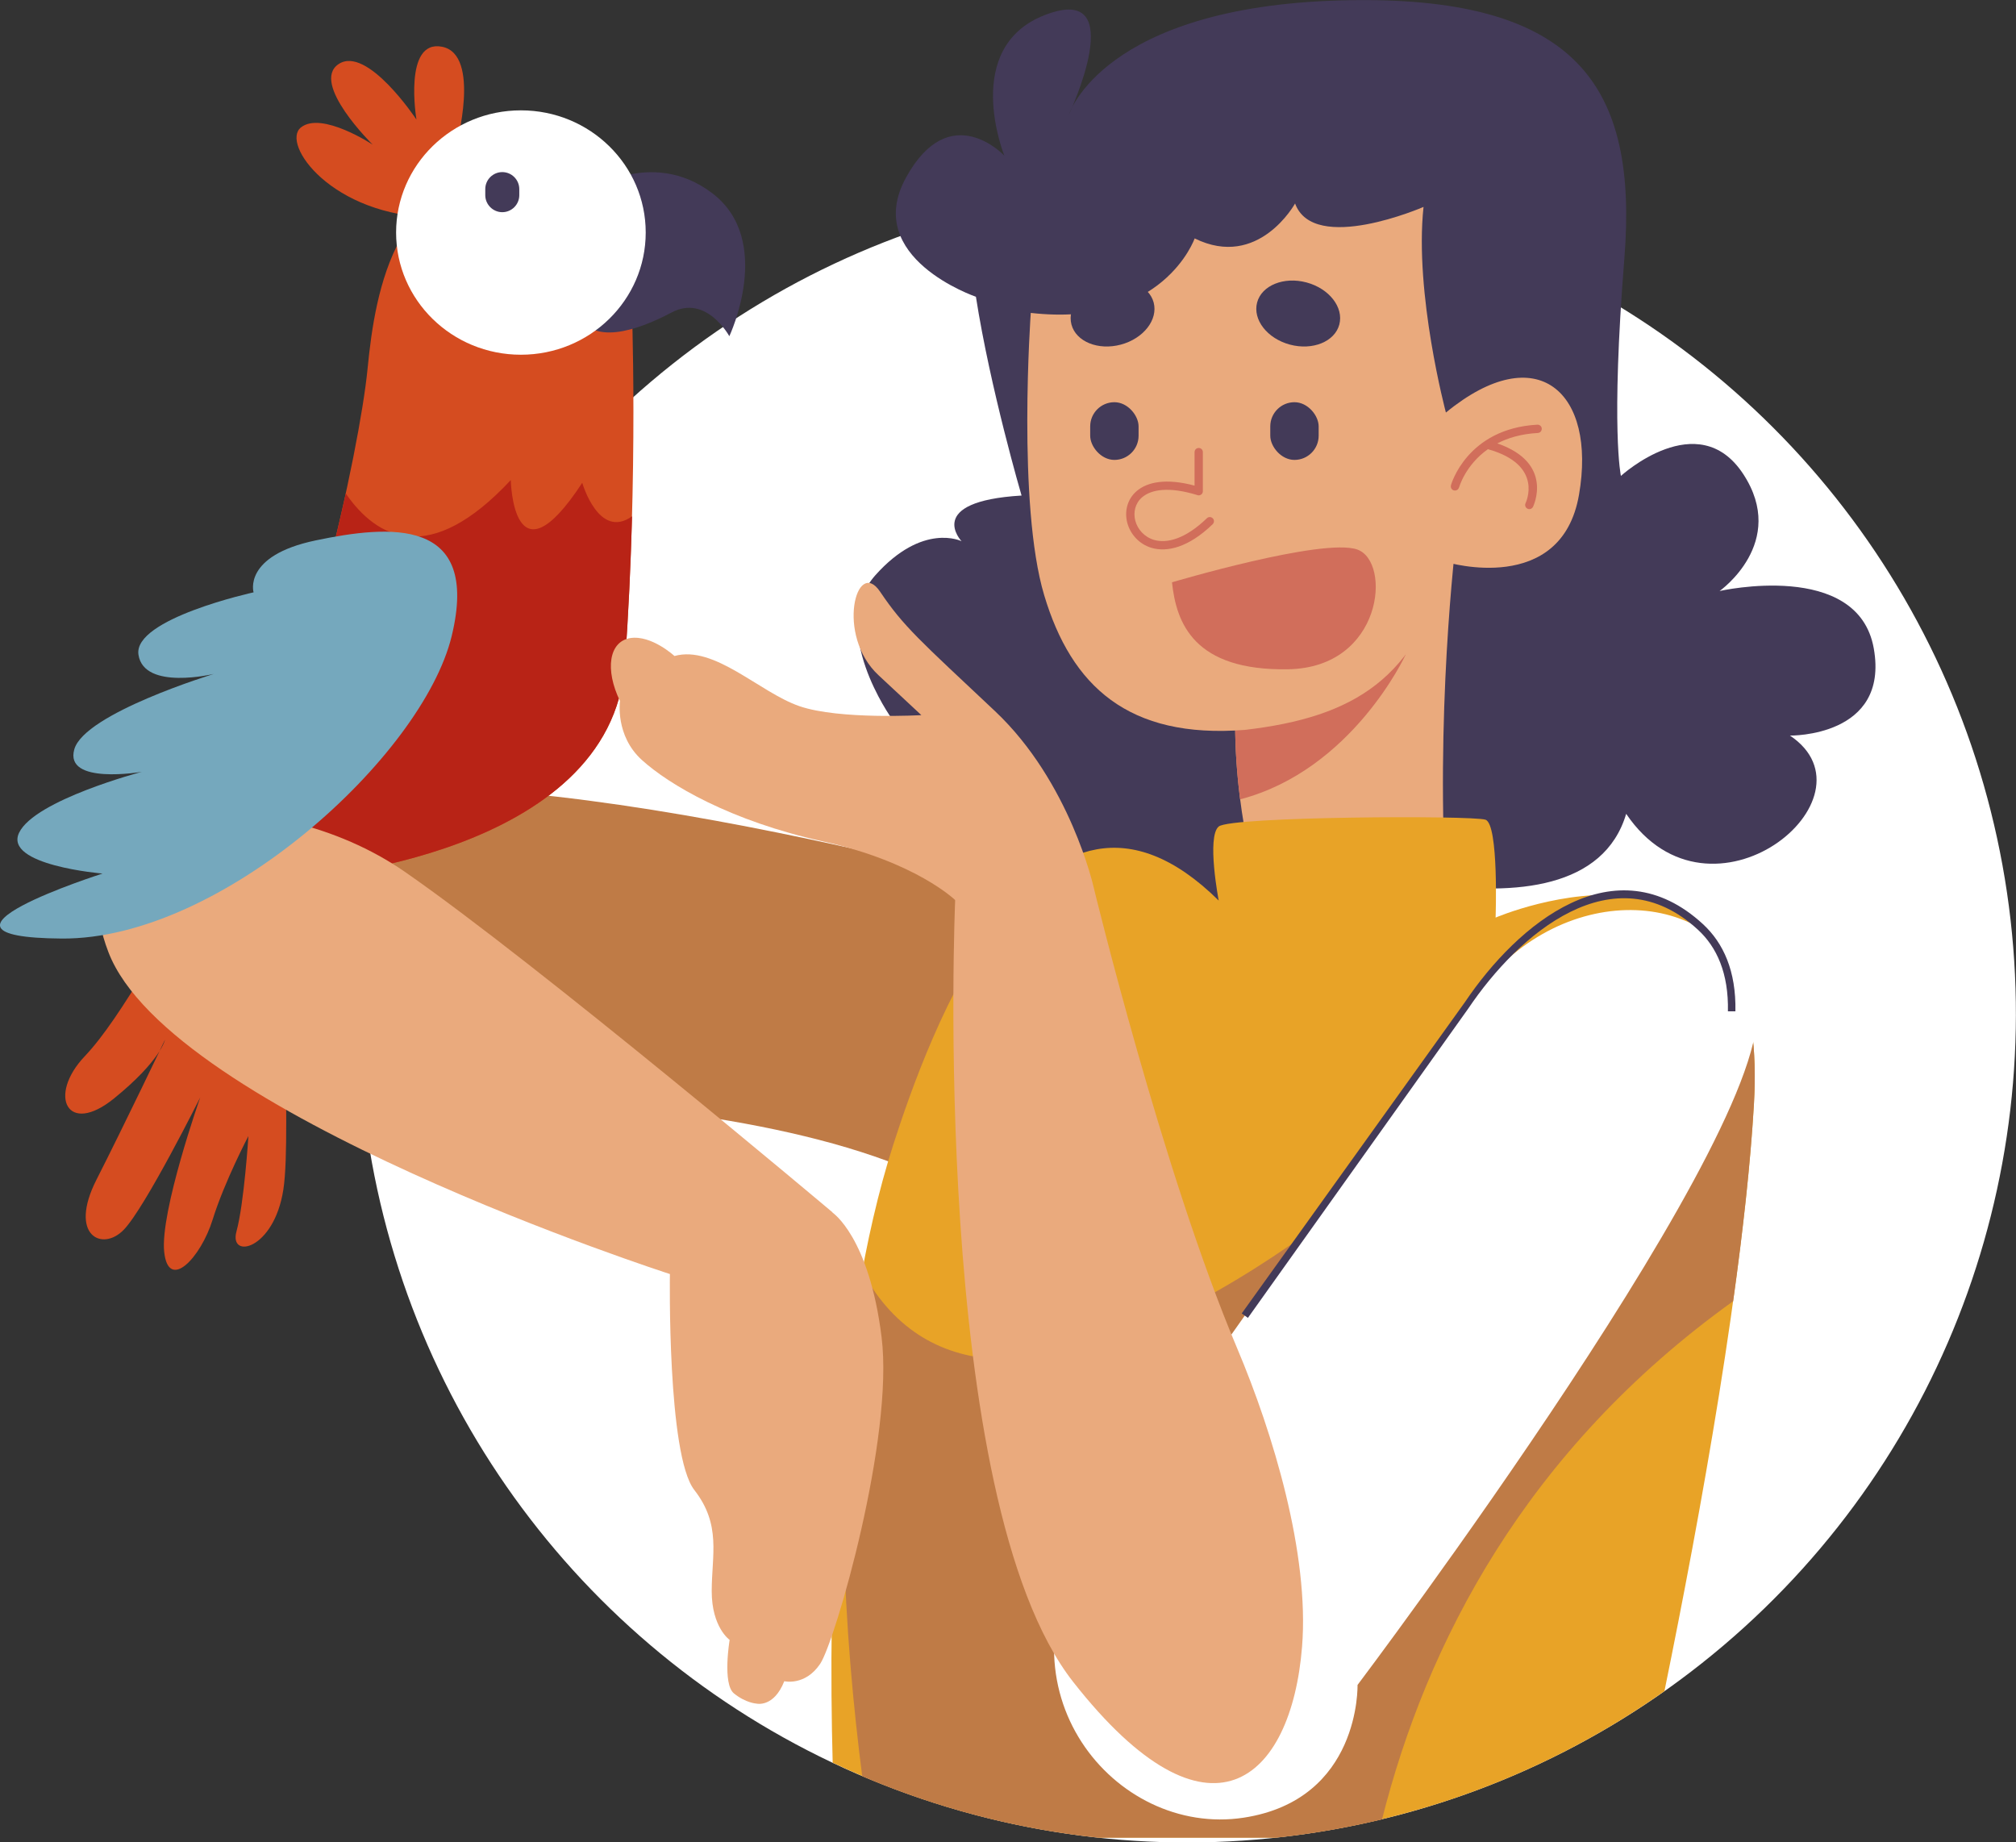 <?xml version="1.0" encoding="UTF-8"?>
<svg id="_Слой_2" data-name="Слой 2" xmlns="http://www.w3.org/2000/svg" viewBox="0 0 199.16 181.99">
  <rect x="0" y="0" width="199.16" height="181.99" fill="#333333" stroke="none"/>
  <defs>
    <style>
      .cls-1 {
        fill: #d16e5b;
      }

      .cls-1, .cls-2, .cls-3, .cls-4, .cls-5, .cls-6, .cls-7, .cls-8, .cls-9, .cls-10, .cls-11 {
        stroke-width: 0px;
      }

      .cls-1, .cls-2, .cls-3, .cls-4, .cls-5, .cls-6, .cls-8, .cls-10, .cls-11 {
        fill-rule: evenodd;
      }

      .cls-2 {
        fill: #d54c20;
      }

      .cls-3 {
        fill: #bf7b46;
      }

      .cls-4 {
        fill: #b82316;
      }

      .cls-5 {
        fill: #eaaa7d;
      }

      .cls-6, .cls-9 {
        fill: #433a58;
      }

      .cls-7, .cls-8 {
        fill: #fff;
      }

      .cls-10 {
        fill: #e8a327;
      }

      .cls-11 {
        fill: #75a8bd;
      }
    </style>
  </defs>
  <g id="OBJECTS">
    <g>
      <circle class="cls-7" cx="117.29" cy="100.12" r="81.87" transform="translate(-16.05 22.64) rotate(-10.32)"/>
      <g>
        <path class="cls-6" d="M96.4,29.31s-11.25-3.84-6.9-11.76c4.35-7.93,9.72-2.17,9.72-2.17,0,0-4.35-10.74,4.09-13.93,8.44-3.2,2.3,9.84,2.3,9.84,0,0,3.32-10.61,26.85-11.25,23.52-.64,29.36,8.59,28.01,25.5-1.35,16.91-.34,21.47-.34,21.47,0,0,7.63-6.97,12.08-.19,4.45,6.78-2.33,11.56-2.33,11.56,0,0,13.67-3.11,15.23,5.67,1.56,8.78-8.28,8.61-8.28,8.61,9.14,6.12-7.83,20.06-16.18,7.73-4.39,14.76-35.22,2.85-35.22,2.62,0,0,3.93,9.57-10.88,8.09-14.81-1.48-27.5-11.76-26.47-20.14,0,0-6.32-8.82-1.62-14.12,4.71-5.29,8.53-3.38,8.53-3.38,0,0-3.74-3.93,5.93-4.51,0,0-3.09-10.54-4.51-19.64Z"/>
        <path class="cls-3" d="M108.64,90.03s-51.2-15.12-76.15-11.77c-24.94,3.34-19.8,28.29-6.69,30.09,0,0,54.61-2.99,72.61,12.19,18,15.17,10.22-30.5,10.22-30.5Z"/>
        <path class="cls-5" d="M144,51.99s-2.05,15.47-1.28,33.75h-18.92s-3.2-11.25-1.02-23.01c2.17-11.76,21.22-10.74,21.22-10.74Z"/>
        <path class="cls-1" d="M144,51.99s-.05.35-.12,1.01c-1.06-.31-2.43-.64-2.43-.25,0,.63-2.61,11.96-2.61,11.96,0,0-5.23,11.35-16.33,14.25-.55-4.31-.85-10.2.26-16.23,2.17-11.76,21.22-10.74,21.22-10.74Z"/>
        <path class="cls-5" d="M101.83,30.91s-1.36,18.95,1.33,27.9c2.68,8.95,8.31,14.19,19.81,13.29,10.87-1.26,17.05-5.13,19.98-16.56,0,0,11.3,3.38,13.04-6.67,1.74-10.05-4.06-15.56-13.15-8.12,0,0-3.13-11.74-2.21-20.31,0,0-10.84,4.71-12.69-.34,0,0-3.61,6.56-9.92,3.45,0,0-3.08,8.84-16.19,7.36Z"/>
        <path class="cls-10" d="M120.4,88.98s-1.22-6.34,0-7.34c1.22-1,25.01-1.11,26.35-.67,1.33.45,1,9.67,1,9.67,0,0,27.29-11.73,25.52,18.43-.99,16.81-5.25,40.4-8.84,57.98-11.08,7.82-24.19,12.95-38.38,14.46h-17.53c-9.31-.99-18.15-3.54-26.26-7.39-.45-16.83.06-42.62,5.99-61.06,3.27-10.16,14.39-41.64,32.15-24.1Z"/>
        <path class="cls-3" d="M171.61,96.27c1.32,3.06,1.99,7.21,1.66,12.82-.34,5.84-1.08,12.5-2.05,19.44-20.55,14.75-30.31,33.85-34.69,51.19-3.41.82-6.91,1.43-10.48,1.81h-17.53c-8.2-.87-16.04-2.96-23.34-6.07-1.72-13.33-3.14-32.9,0-49.88,13.17,24.21,51.52-9.67,51.52-9.67l-13.52,32.88,48.44-52.52Z"/>
        <path class="cls-2" d="M30.14,86.71s30.23-2.17,31.59-21.1c1.36-18.93.67-35.82.67-35.82,0,0,1.79-12.66-10.74-12.92-12.53-.26-14.58,11.64-15.35,19.57-.77,7.93-6.28,33.51-13.14,44.66-6.86,11.16-11.13,19.37-14.8,23.24-3.68,3.87-1.74,7.93,2.9,4.16,4.64-3.77,5.03-5.8,5.03-5.8,0,0-3.97,8.32-6.77,13.83-2.8,5.51.58,7.16,2.71,4.93,2.13-2.22,7.54-13.06,7.54-13.06,0,0-3.98,11.31-3.56,15.26.42,3.95,3.62.59,4.79-3.2,1.18-3.78,3.53-8.24,3.53-8.24,0,0-.42,6.64-1.18,9.42-.76,2.78,3.7,1.85,4.63-4.12.93-5.97-.99-26.54,2.15-30.81Z"/>
        <path class="cls-4" d="M30.14,86.71s30.23-2.17,31.59-21.1c.37-5.12.59-10.08.71-14.61-3.29,2.36-4.92-3.31-4.92-3.31-6.86,10.49-7.06-.27-7.06-.27-8.03,8.61-13.21,5.8-16.3,1.33-2.36,10.8-6.37,24.84-10.99,32.35-1.89,3.08-3.59,5.93-5.13,8.53l10.29,7.05c.17-4.52.64-8.37,1.81-9.96Z"/>
        <path class="cls-6" d="M57.72,19.09s6.51-4.68,12.65,0c6.14,4.68,1.68,14.12,1.68,14.12,0,0-2.27-4.17-5.71-2.34-3.44,1.83-7.97,3.29-9.22.07-1.24-3.22.59-11.85.59-11.85Z"/>
        <path class="cls-2" d="M45.06,14.41s2.49-9.02-1.38-9.79c-3.87-.77-2.54,7.19-2.54,7.19,0,0-4.87-7.36-7.69-5.48s3.37,7.96,3.37,7.96c0,0-5.03-3.32-7.08-1.71-2.05,1.6,3.04,8.79,13.22,8.9,10.18.11,2.1-7.08,2.1-7.08Z"/>
        <path class="cls-8" d="M51.46,10.9c6.81,0,12.33,5.4,12.33,12.07s-5.52,12.07-12.33,12.07-12.33-5.4-12.33-12.07,5.52-12.07,12.33-12.07Z"/>
        <path class="cls-5" d="M82.25,119.76s-29.09-24.52-42.28-33.66c-13.19-9.13-35.35-7.95-29.26,7.95,6.09,15.9,55.47,31.8,55.47,31.8,0,0-.28,17.87,2.41,21.33,2.69,3.45,1.72,6.42,1.72,10s1.77,4.81,1.77,4.81c0,0-.73,4.35.43,5.29,1.16.94,2.21,1,2.21,1,0,0,1.71.44,2.76-2.21,0,0,2.05.5,3.54-1.71,1.49-2.21,7.31-22.38,6.07-32.29-1.23-9.91-4.85-12.29-4.85-12.29Z"/>
        <path class="cls-11" d="M25.05,58.51s-1.09-3.62,6.14-5.13c7.23-1.51,16.31-2.38,13.43,9.46-2.88,11.84-22.72,29.98-38.51,29.87-15.8-.11,4.02-6.42,4.02-6.42,0,0-9.8-.81-8.24-4.04,1.56-3.23,12.12-6.01,12.12-6.01,0,0-7.68,1.33-6.67-2.22,1-3.56,13.79-7.45,13.79-7.45,0,0-6.9,1.67-7.45-1.89-.56-3.56,11.38-6.17,11.38-6.17Z"/>
        <path class="cls-6" d="M49.62,17c.93,0,1.68.76,1.68,1.68v.6c0,.93-.76,1.68-1.68,1.68s-1.68-.76-1.68-1.68v-.6c0-.93.76-1.68,1.68-1.68Z"/>
        <path class="cls-1" d="M144.13,48.16c-.06.22-.29.34-.51.28-.22-.06-.34-.29-.28-.51,0-.02,1.55-5.6,8.54-5.98.23-.01.42.16.43.39.01.23-.16.42-.39.43-1.65.09-2.96.49-4,1.03,5.66,1.95,3.53,6.24,3.53,6.26-.1.2-.34.29-.55.19-.2-.1-.29-.34-.19-.55,0-.01,1.87-3.77-3.72-5.33-2.25,1.59-2.85,3.78-2.85,3.79Z"/>
        <rect class="cls-9" x="107.7" y="39.73" width="4.78" height="5.7" rx="2.39" ry="2.39"/>
        <rect class="cls-9" x="125.49" y="39.73" width="4.78" height="5.7" rx="2.39" ry="2.39"/>
        <path class="cls-1" d="M118.01,44.66c0-.23.18-.41.41-.41s.41.18.41.41v3.86c0,.23-.18.41-.41.41-.05,0-.1,0-.15-.03-2.8-.86-4.54-.55-5.44.22-.7.6-.89,1.51-.67,2.33.23.84.88,1.59,1.84,1.88,1.27.37,3.08-.07,5.23-2.14.16-.16.42-.15.58.01.16.16.15.42-.01.58-2.4,2.32-4.51,2.78-6.03,2.34-1.25-.37-2.1-1.36-2.4-2.45-.3-1.11-.04-2.34.93-3.17,1.03-.88,2.88-1.29,5.71-.53v-3.32Z"/>
        <path class="cls-1" d="M115.78,57.52s14.9-4.43,18.3-3.24c3.41,1.19,2.55,11.66-6.81,11.83-9.36.17-11.07-4.6-11.49-8.6Z"/>
        <path class="cls-8" d="M107.55,151.88s29.87-42.69,38.43-53.95c8.55-11.27,24.06-10.4,27.41.82,3.35,11.22-39.28,67.69-39.28,67.69,0,0,.32,11.34-11.25,13.11-12.75,1.95-24.84-12.65-15.31-27.67Z"/>
        <path class="cls-5" d="M122.23,133.21c-7.38-17.44-14.19-45.57-14.19-45.57,0,0-9.21-1.41-13.68,1.28,0,0-2.54,59.13,11.66,77.22,13.47,17.16,21.55,9.71,22.61-3.47.74-9.17-2.87-21.11-6.4-29.46Z"/>
        <path class="cls-6" d="M129.07,27.9c2.24.6,3.69,2.46,3.24,4.16-.45,1.69-2.64,2.58-4.88,1.98-2.24-.6-3.69-2.46-3.24-4.16.45-1.69,2.64-2.58,4.88-1.98Z"/>
        <path class="cls-6" d="M109.09,27.9c-2.24.6-3.69,2.46-3.24,4.16.45,1.69,2.64,2.58,4.88,1.98,2.24-.6,3.69-2.46,3.24-4.16-.45-1.69-2.64-2.58-4.88-1.98Z"/>
        <path class="cls-5" d="M104.16,96.1l3.88-8.46s-2.31-10.4-9.76-17.41c-7.45-7.01-9.01-8.33-11.34-11.79-2.33-3.45-4.4,4.3-.16,8.25l4.24,3.95s-8.08.47-12.03-.88c-3.95-1.35-8.41-6.06-12.36-4.96,0,0-2.27-2.1-4.37-1.77-2.1.34-2.52,3.11-1.01,6.22,0,0-.5,3.42,2.17,5.83,2.67,2.42,8.72,6.01,17.9,8.04,9.19,2.03,13.04,5.79,13.04,5.79l9.8,7.18Z"/>
        <path class="cls-6" d="M122.67,129.74l22.05-30.75c5.24-7.78,14.83-15.71,23.52-7.7,2.01,1.86,3.28,4.62,3.2,8.61h-.74c.08-3.76-1.1-6.35-2.96-8.06-8.34-7.69-17.71.4-22.68,7.77l-21.78,30.57-.6-.43Z"/>
      </g>
    </g>
  </g>
</svg>